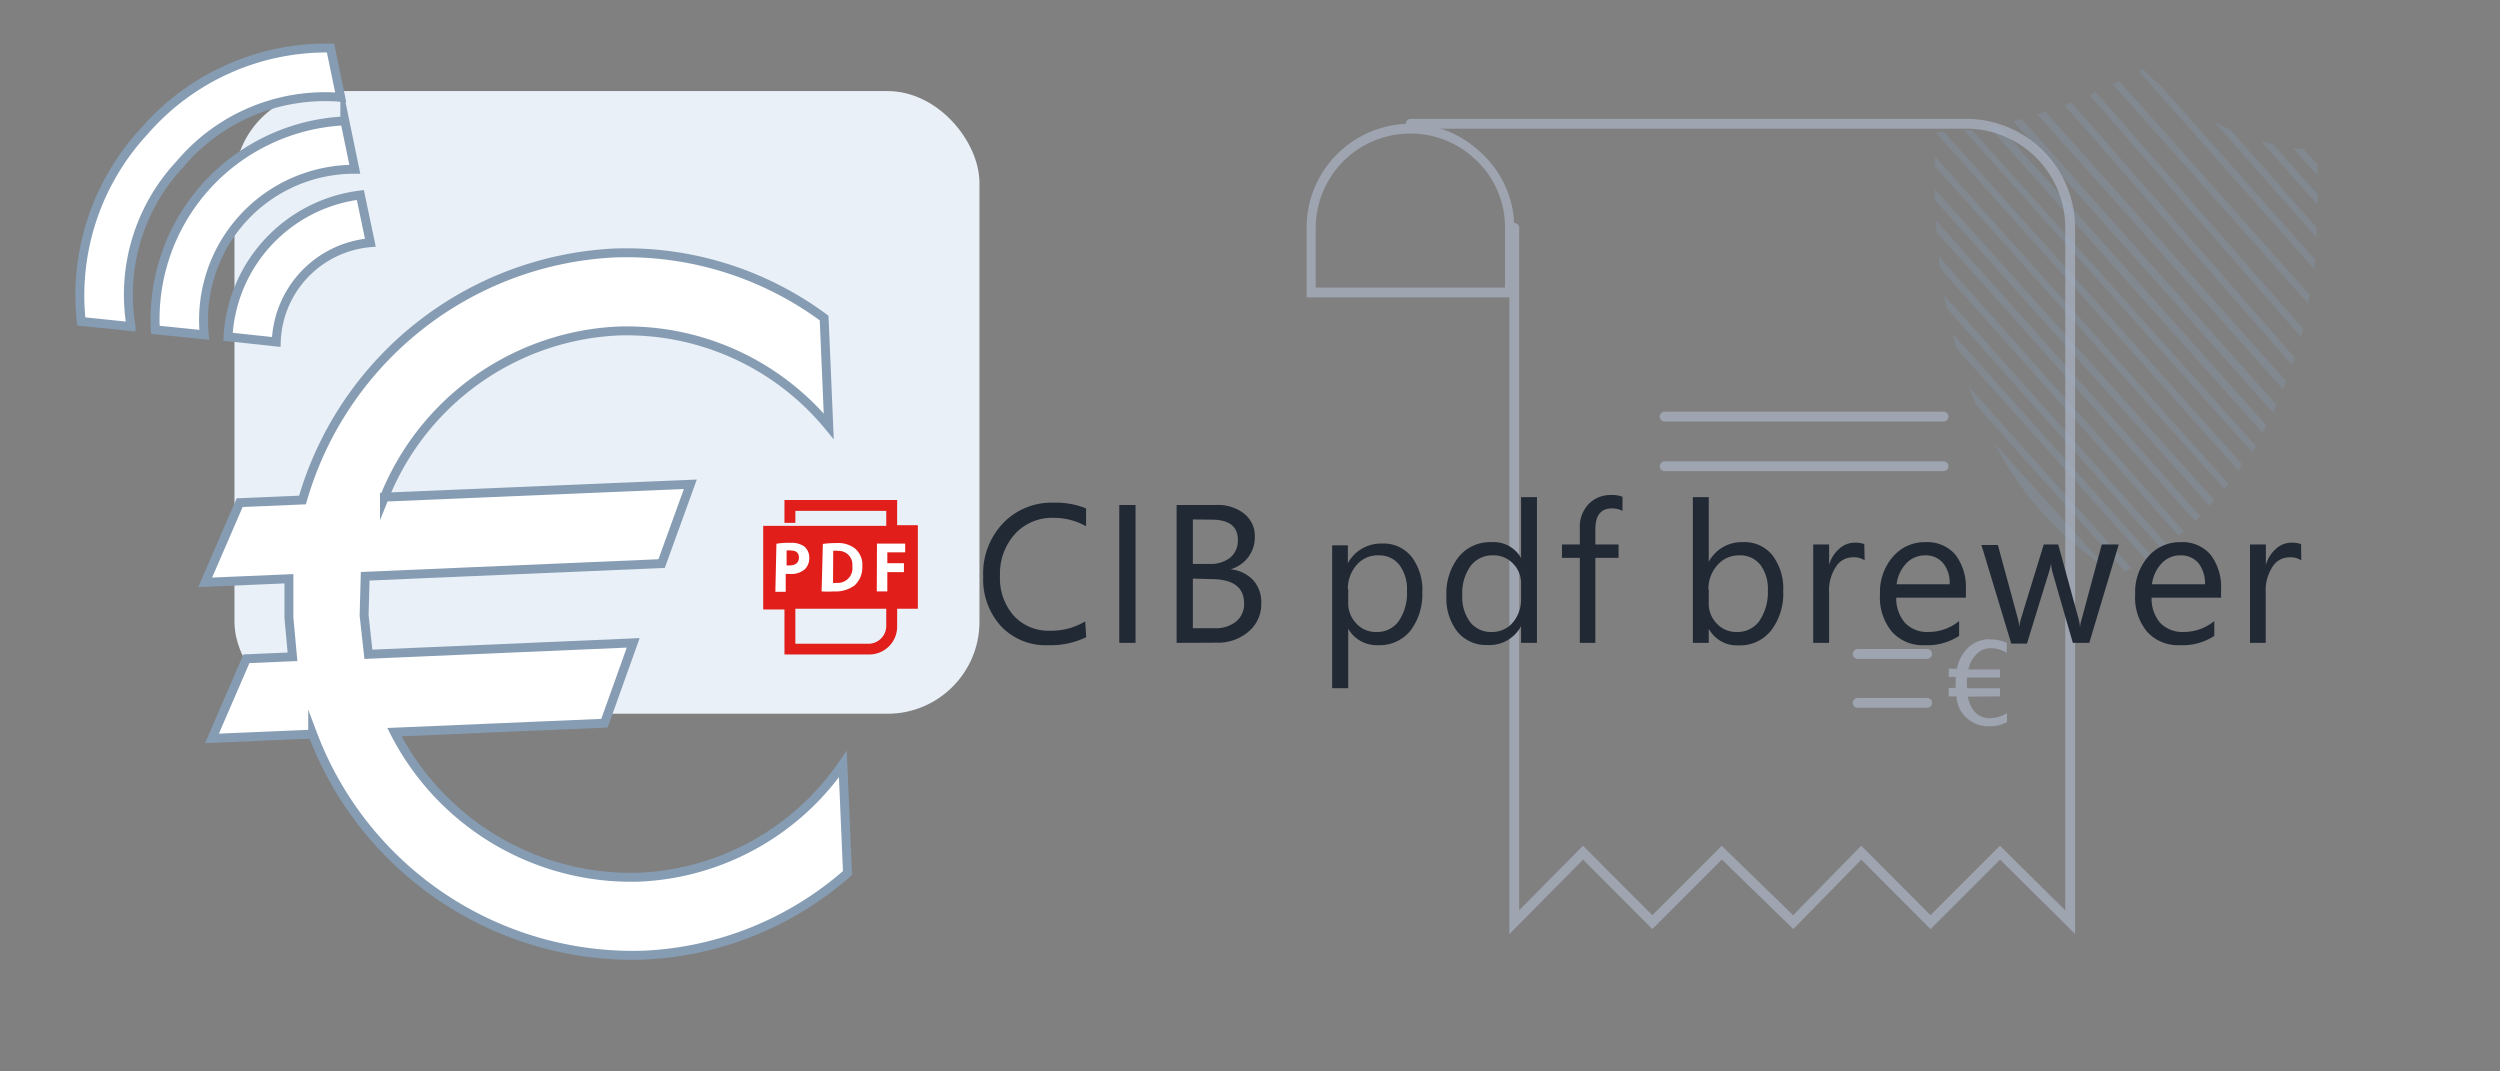 <svg xmlns="http://www.w3.org/2000/svg" xmlns:xlink="http://www.w3.org/1999/xlink" viewBox="0 0 140 60"><rect x="0" y="0" width="140" height="60" fill="#808080" stroke="none"/><defs><style>.a,.h{fill:none;}.b{clip-path:url(#a);}.c{opacity:0.3;}.d{fill:#869cb3;}.e{fill:#e9f0f7;}.f,.m{fill:#fff;}.f{stroke:#869cb3;stroke-width:0.5px;}.f,.h{stroke-miterlimit:10;}.g{opacity:0.61;}.h{stroke:#b0bbce;stroke-linecap:round;stroke-width:0.55px;}.i{fill:#b0bbce;}.j{clip-path:url(#b);}.k{fill:#212934;}.l{fill:#e11e19;}</style><clipPath id="a"><rect class="a" width="140" height="60"/></clipPath><clipPath id="b"><rect class="a" x="42.03" y="24.71" width="88.5" height="14.62"/></clipPath></defs><g class="b"><g class="c"><path class="d" d="M126.69,24.23c.08-.14.15-.28.22-.42L111.89,7l-.5.11Z"/><path class="d" d="M110,7.31l16.11,18a4,4,0,0,0,.22-.34L110.42,7.26Z"/><path class="d" d="M125.57,26,108.87,7.39h-.37a.24.24,0,0,0,0,.08h-.06l16.92,18.89C125.42,26.25,125.49,26.14,125.57,26Z"/><path class="d" d="M124.79,27.08,108.35,8.75c0,.19,0,.38,0,.56l16.22,18.08Z"/><path class="d" d="M108.34,10.59c0,.2,0,.4,0,.6l15.38,17.13L124,28Z"/><path class="d" d="M108.45,13l14.48,16.18c.09-.09.19-.18.28-.28L108.4,12.32C108.42,12.54,108.43,12.75,108.45,13Z"/><path class="d" d="M108.58,14.36c0,.23,0,.46.08.68L122,30l.29-.25Z"/><path class="d" d="M108.89,16.55c0,.25.09.49.14.73l12,13.44.31-.24Z"/><path class="d" d="M109.34,18.67c.07.28.14.56.21.82l10.62,11.85.33-.21Z"/><path class="d" d="M110.66,22.69,119,32l.35-.19-9.12-10.18C110.39,22,110.52,22.36,110.66,22.69Z"/><path class="d" d="M111.68,24.81a18.55,18.55,0,0,0,6.29,7Z"/><path class="d" d="M127.28,23.1c.07-.14.13-.29.2-.44l-14.27-16-.48.13Z"/><path class="d" d="M127.85,21.8l.18-.45L114.54,6.25l-.45.15Z"/><path class="d" d="M128.35,20.44l.15-.42L116,5.74l-.39.15Z"/><path class="d" d="M117,5.32l11.85,13.55.12-.46L117.36,5.16Z"/><path class="d" d="M118.68,4.54l-.36.18L129.25,17l.09-.49Z"/><path class="d" d="M120,3.87l-.22.12,9.8,11.06.06-.52L121,4.8A12.9,12.9,0,0,1,120,3.87Z"/><path class="d" d="M124.9,7.26c-.32-.14-.63-.29-.92-.45l5.74,6.48,0-.56Z"/><path class="d" d="M127.3,8.08c-.23-.05-.46-.11-.68-.18l3.16,3.57c0-.19,0-.39,0-.59Z"/><path class="d" d="M129,8.36l-.58-.07,1.35,1.52,0-.62Z"/></g><rect class="e" x="13.13" y="5.1" width="41.72" height="34.87" rx="5.15"/><path class="f" d="M35.86,49.12A14.87,14.87,0,0,1,22.09,41l11.76-.5L35.46,36l-14.83.64-.24-2.18.06-2.19,16.6-.71,1.61-4.44-17.13.72a14.85,14.85,0,0,1,13-9.3,14.64,14.64,0,0,1,11.88,5.33l-.26-6.06a18.61,18.61,0,0,0-11.81-3.64A19.16,19.16,0,0,0,16.94,28l-3.52.15-1.93,4.46,4.69-.2v2.19l.2,2.18-2.58.11-1.93,4.46,5.64-.24A19.16,19.16,0,0,0,36,53.49a18.51,18.51,0,0,0,11.46-4.6l-.26-6.1A14.61,14.61,0,0,1,35.86,49.12Z"/><path class="f" d="M12.77,18.86l2.7.29a5.77,5.77,0,0,1,5.27-5.56l-.56-2.67a8.46,8.46,0,0,0-7.41,7.94Z"/><path class="f" d="M11.51,10.47a11.12,11.12,0,0,0-2.81,8l2.74.28a8.44,8.44,0,0,1,8.43-9.27l-.56-2.71A11.17,11.17,0,0,0,11.51,10.47Z"/><path class="f" d="M8.05,7.38A13.53,13.53,0,0,0,4.55,18l2.79.29a10.69,10.69,0,0,1,2.74-9.1,10.62,10.62,0,0,1,9-3.74l-.57-2.76A13.53,13.53,0,0,0,8.05,7.38Z"/><g class="g"><path class="h" d="M79,6.93h31.1a5.83,5.83,0,0,1,5.83,5.83V51.64L112,47.75l-3.89,3.89-3.88-3.89-3.81,3.89-4-3.89-3.89,3.89-3.88-3.89L84.8,51.64V12.76"/><path class="i" d="M79,7.48a5.23,5.23,0,0,1,3.52,1.36,5.17,5.17,0,0,1,1.76,3.92V16.1H73.68V12.76A5.29,5.29,0,0,1,79,7.48m0-.55a5.82,5.82,0,0,0-5.83,5.83v3.89H84.8V12.76a5.69,5.69,0,0,0-2-4.33A5.77,5.77,0,0,0,79,6.93Z"/><line class="h" x1="104.03" y1="39.36" x2="107.92" y2="39.36"/><line class="h" x1="104.03" y1="36.62" x2="107.92" y2="36.62"/><line class="h" x1="93.22" y1="23.33" x2="108.84" y2="23.33"/><line class="h" x1="93.22" y1="26.11" x2="108.84" y2="26.11"/><path class="i" d="M111.44,35.8a1.68,1.68,0,0,0-1.18.43,2.15,2.15,0,0,0-.67,1.22h-.46v.46h.39c0,.13,0,.25,0,.36a.94.94,0,0,0,0,.25h-.39V39h.43a1.77,1.77,0,0,0,1.83,1.67h0a2,2,0,0,0,1-.23v-.5a2,2,0,0,1-.94.28h0c-.66,0-1.08-.41-1.26-1.21L112,39v-.46l-1.84,0a3,3,0,0,1,0-.6l1.84,0v-.45l-1.77,0a1.67,1.67,0,0,1,.47-.87,1.07,1.07,0,0,1,.77-.32h0a1.69,1.69,0,0,1,.91.26V36a2,2,0,0,0-.87-.19Z"/></g><g class="j"><path class="k" d="M60.83,35.68a4.54,4.54,0,0,1-2.13.45,3.43,3.43,0,0,1-2.64-1.06,3.89,3.89,0,0,1-1-2.78,4.08,4.08,0,0,1,1.12-3A3.77,3.77,0,0,1,59,28.15a4.53,4.53,0,0,1,1.82.32v1A3.66,3.66,0,0,0,59,29a2.81,2.81,0,0,0-2.15.89A3.3,3.3,0,0,0,56,32.23a3.18,3.18,0,0,0,.77,2.25,2.63,2.63,0,0,0,2,.84,3.71,3.71,0,0,0,2-.52Z"/><path class="k" d="M63.59,36h-.91V28.28h.91Z"/><path class="k" d="M65.89,36V28.28h2.2a2.38,2.38,0,0,1,1.59.49,1.59,1.59,0,0,1,.59,1.28,1.85,1.85,0,0,1-.36,1.14,1.91,1.91,0,0,1-1,.69v0a2,2,0,0,1,1.25.59,1.82,1.82,0,0,1,.47,1.3,2,2,0,0,1-.71,1.6,2.63,2.63,0,0,1-1.79.62Zm.91-6.91v2.49h.93a1.78,1.78,0,0,0,1.16-.35,1.24,1.24,0,0,0,.43-1c0-.75-.49-1.13-1.48-1.13Zm0,3.31v2.78H68a1.83,1.83,0,0,0,1.23-.38,1.27,1.27,0,0,0,.44-1c0-.92-.62-1.37-1.86-1.37Z"/><path class="k" d="M75.5,35.21h0v3.33H74.6v-8h.88v1h0a2.1,2.1,0,0,1,1.91-1.1,2,2,0,0,1,1.66.74,3.07,3.07,0,0,1,.6,2A3.39,3.39,0,0,1,79,35.3a2.22,2.22,0,0,1-1.84.83A1.84,1.84,0,0,1,75.5,35.21Zm0-2.23v.77a1.61,1.61,0,0,0,.45,1.16,1.45,1.45,0,0,0,1.12.48,1.47,1.47,0,0,0,1.26-.61,2.78,2.78,0,0,0,.46-1.71,2.23,2.23,0,0,0-.43-1.44,1.41,1.41,0,0,0-1.15-.53,1.55,1.55,0,0,0-1.24.54A2,2,0,0,0,75.48,33Z"/><path class="k" d="M86.07,36h-.89v-.94h0a2,2,0,0,1-1.89,1.06,2.06,2.06,0,0,1-1.67-.74,3,3,0,0,1-.62-2,3.31,3.31,0,0,1,.69-2.2,2.27,2.27,0,0,1,1.84-.82,1.76,1.76,0,0,1,1.65.89h0V27.84h.89Zm-.89-2.5V32.7a1.55,1.55,0,0,0-.44-1.13,1.48,1.48,0,0,0-1.12-.47,1.52,1.52,0,0,0-1.27.6,2.57,2.57,0,0,0-.46,1.63,2.32,2.32,0,0,0,.44,1.51,1.46,1.46,0,0,0,1.19.55,1.51,1.51,0,0,0,1.2-.53A2,2,0,0,0,85.18,33.51Z"/><path class="k" d="M90.86,28.61a1.28,1.28,0,0,0-.59-.14q-.93,0-.93,1.17v.85h1.3v.75h-1.3V36h-.87V31.24h-1v-.75h1V29.6a1.86,1.86,0,0,1,.5-1.38,1.7,1.7,0,0,1,1.25-.5,1.62,1.62,0,0,1,.64.1Z"/><path class="k" d="M95.69,35.21h0V36h-.89V27.84h.89v3.62h0a2.09,2.09,0,0,1,1.9-1.1,2,2,0,0,1,1.67.74,3.07,3.07,0,0,1,.6,2,3.39,3.39,0,0,1-.68,2.21,2.22,2.22,0,0,1-1.84.83A1.79,1.79,0,0,1,95.69,35.21Zm0-2.23v.77a1.6,1.6,0,0,0,.44,1.16,1.47,1.47,0,0,0,1.13.48,1.49,1.49,0,0,0,1.26-.61A2.85,2.85,0,0,0,99,33.07a2.23,2.23,0,0,0-.42-1.44,1.43,1.43,0,0,0-1.16-.53,1.58,1.58,0,0,0-1.24.54A2,2,0,0,0,95.67,33Z"/><path class="k" d="M104.42,31.38a1.07,1.07,0,0,0-.67-.17,1.11,1.11,0,0,0-.94.53,2.4,2.4,0,0,0-.38,1.45V36h-.89V30.49h.89v1.14h0a1.89,1.89,0,0,1,.58-.91,1.27,1.27,0,0,1,.86-.33,1.44,1.44,0,0,1,.53.08Z"/><path class="k" d="M110.09,33.47h-3.9a2.07,2.07,0,0,0,.5,1.42,1.72,1.72,0,0,0,1.3.5,2.72,2.72,0,0,0,1.72-.61v.83a3.24,3.24,0,0,1-1.93.52,2.31,2.31,0,0,1-1.83-.75,3,3,0,0,1-.67-2.11,3,3,0,0,1,.73-2.1,2.33,2.33,0,0,1,1.81-.81,2.08,2.08,0,0,1,1.68.7,3,3,0,0,1,.59,1.95Zm-.91-.75a1.73,1.73,0,0,0-.37-1.19,1.26,1.26,0,0,0-1-.43,1.43,1.43,0,0,0-1.06.45,2.06,2.06,0,0,0-.54,1.17Z"/><path class="k" d="M118.65,30.49,117,36h-.92l-1.14-3.95a2.48,2.48,0,0,1-.08-.51h0a3.13,3.13,0,0,1-.12.5l-1.23,4h-.88l-1.67-5.52h.92L113,34.64a2.49,2.49,0,0,1,.08.49h0a2.46,2.46,0,0,1,.1-.5l1.27-4.14h.81l1.14,4.16a2.78,2.78,0,0,1,.08.49h0a2.13,2.13,0,0,1,.1-.49l1.12-4.16Z"/><path class="k" d="M124.38,33.47h-3.89a2.06,2.06,0,0,0,.49,1.42,1.73,1.73,0,0,0,1.31.5,2.7,2.7,0,0,0,1.71-.61v.83a3.23,3.23,0,0,1-1.92.52,2.33,2.33,0,0,1-1.84-.75,3,3,0,0,1-.67-2.11,3,3,0,0,1,.73-2.1,2.34,2.34,0,0,1,1.81-.81,2.07,2.07,0,0,1,1.68.7,3,3,0,0,1,.59,1.95Zm-.9-.75a1.84,1.84,0,0,0-.37-1.19,1.27,1.27,0,0,0-1-.43,1.41,1.41,0,0,0-1.06.45,2.06,2.06,0,0,0-.54,1.17Z"/><path class="k" d="M128.87,31.38a1.07,1.07,0,0,0-.67-.17,1.11,1.11,0,0,0-.94.53,2.4,2.4,0,0,0-.38,1.45V36H126V30.49h.89v1.14h0a1.89,1.89,0,0,1,.58-.91,1.27,1.27,0,0,1,.86-.33,1.44,1.44,0,0,1,.53.08Z"/><path class="l" d="M51.4,29.41H50.24V28l-6.31,0v1.28h.61v-.67h5.09v.84H42.74v4.68h1.19v2.52h4.74a1.56,1.56,0,0,0,1.57-1.56v-1H51.4Zm-1.77,5.64a1,1,0,0,1-1,1H44.54V34.09h5.09Z"/><path class="m" d="M43.48,30.45a3.86,3.86,0,0,1,.78-.05,1.22,1.22,0,0,1,.79.21.82.82,0,0,1,.27.62.88.88,0,0,1-.24.64,1.14,1.14,0,0,1-.84.27H44v1h-.58Zm.57,1.21a.53.53,0,0,0,.19,0c.31,0,.5-.16.5-.43s-.16-.4-.45-.4a.62.62,0,0,0-.24,0Z"/><path class="m" d="M46.08,30.46a5.78,5.78,0,0,1,.78-.05,1.55,1.55,0,0,1,1,.29,1.18,1.18,0,0,1,.43,1,1.37,1.37,0,0,1-.43,1.08,1.82,1.82,0,0,1-1.19.34,4.88,4.88,0,0,1-.66,0Zm.57,2.18a.62.62,0,0,0,.2,0,.82.82,0,0,0,.88-.93.77.77,0,0,0-.81-.86.75.75,0,0,0-.26,0Z"/><path class="m" d="M49.11,30.44h1.58v.49h-1v.61h.93v.5h-.93v1.08H49.1Z"/></g></g></svg>